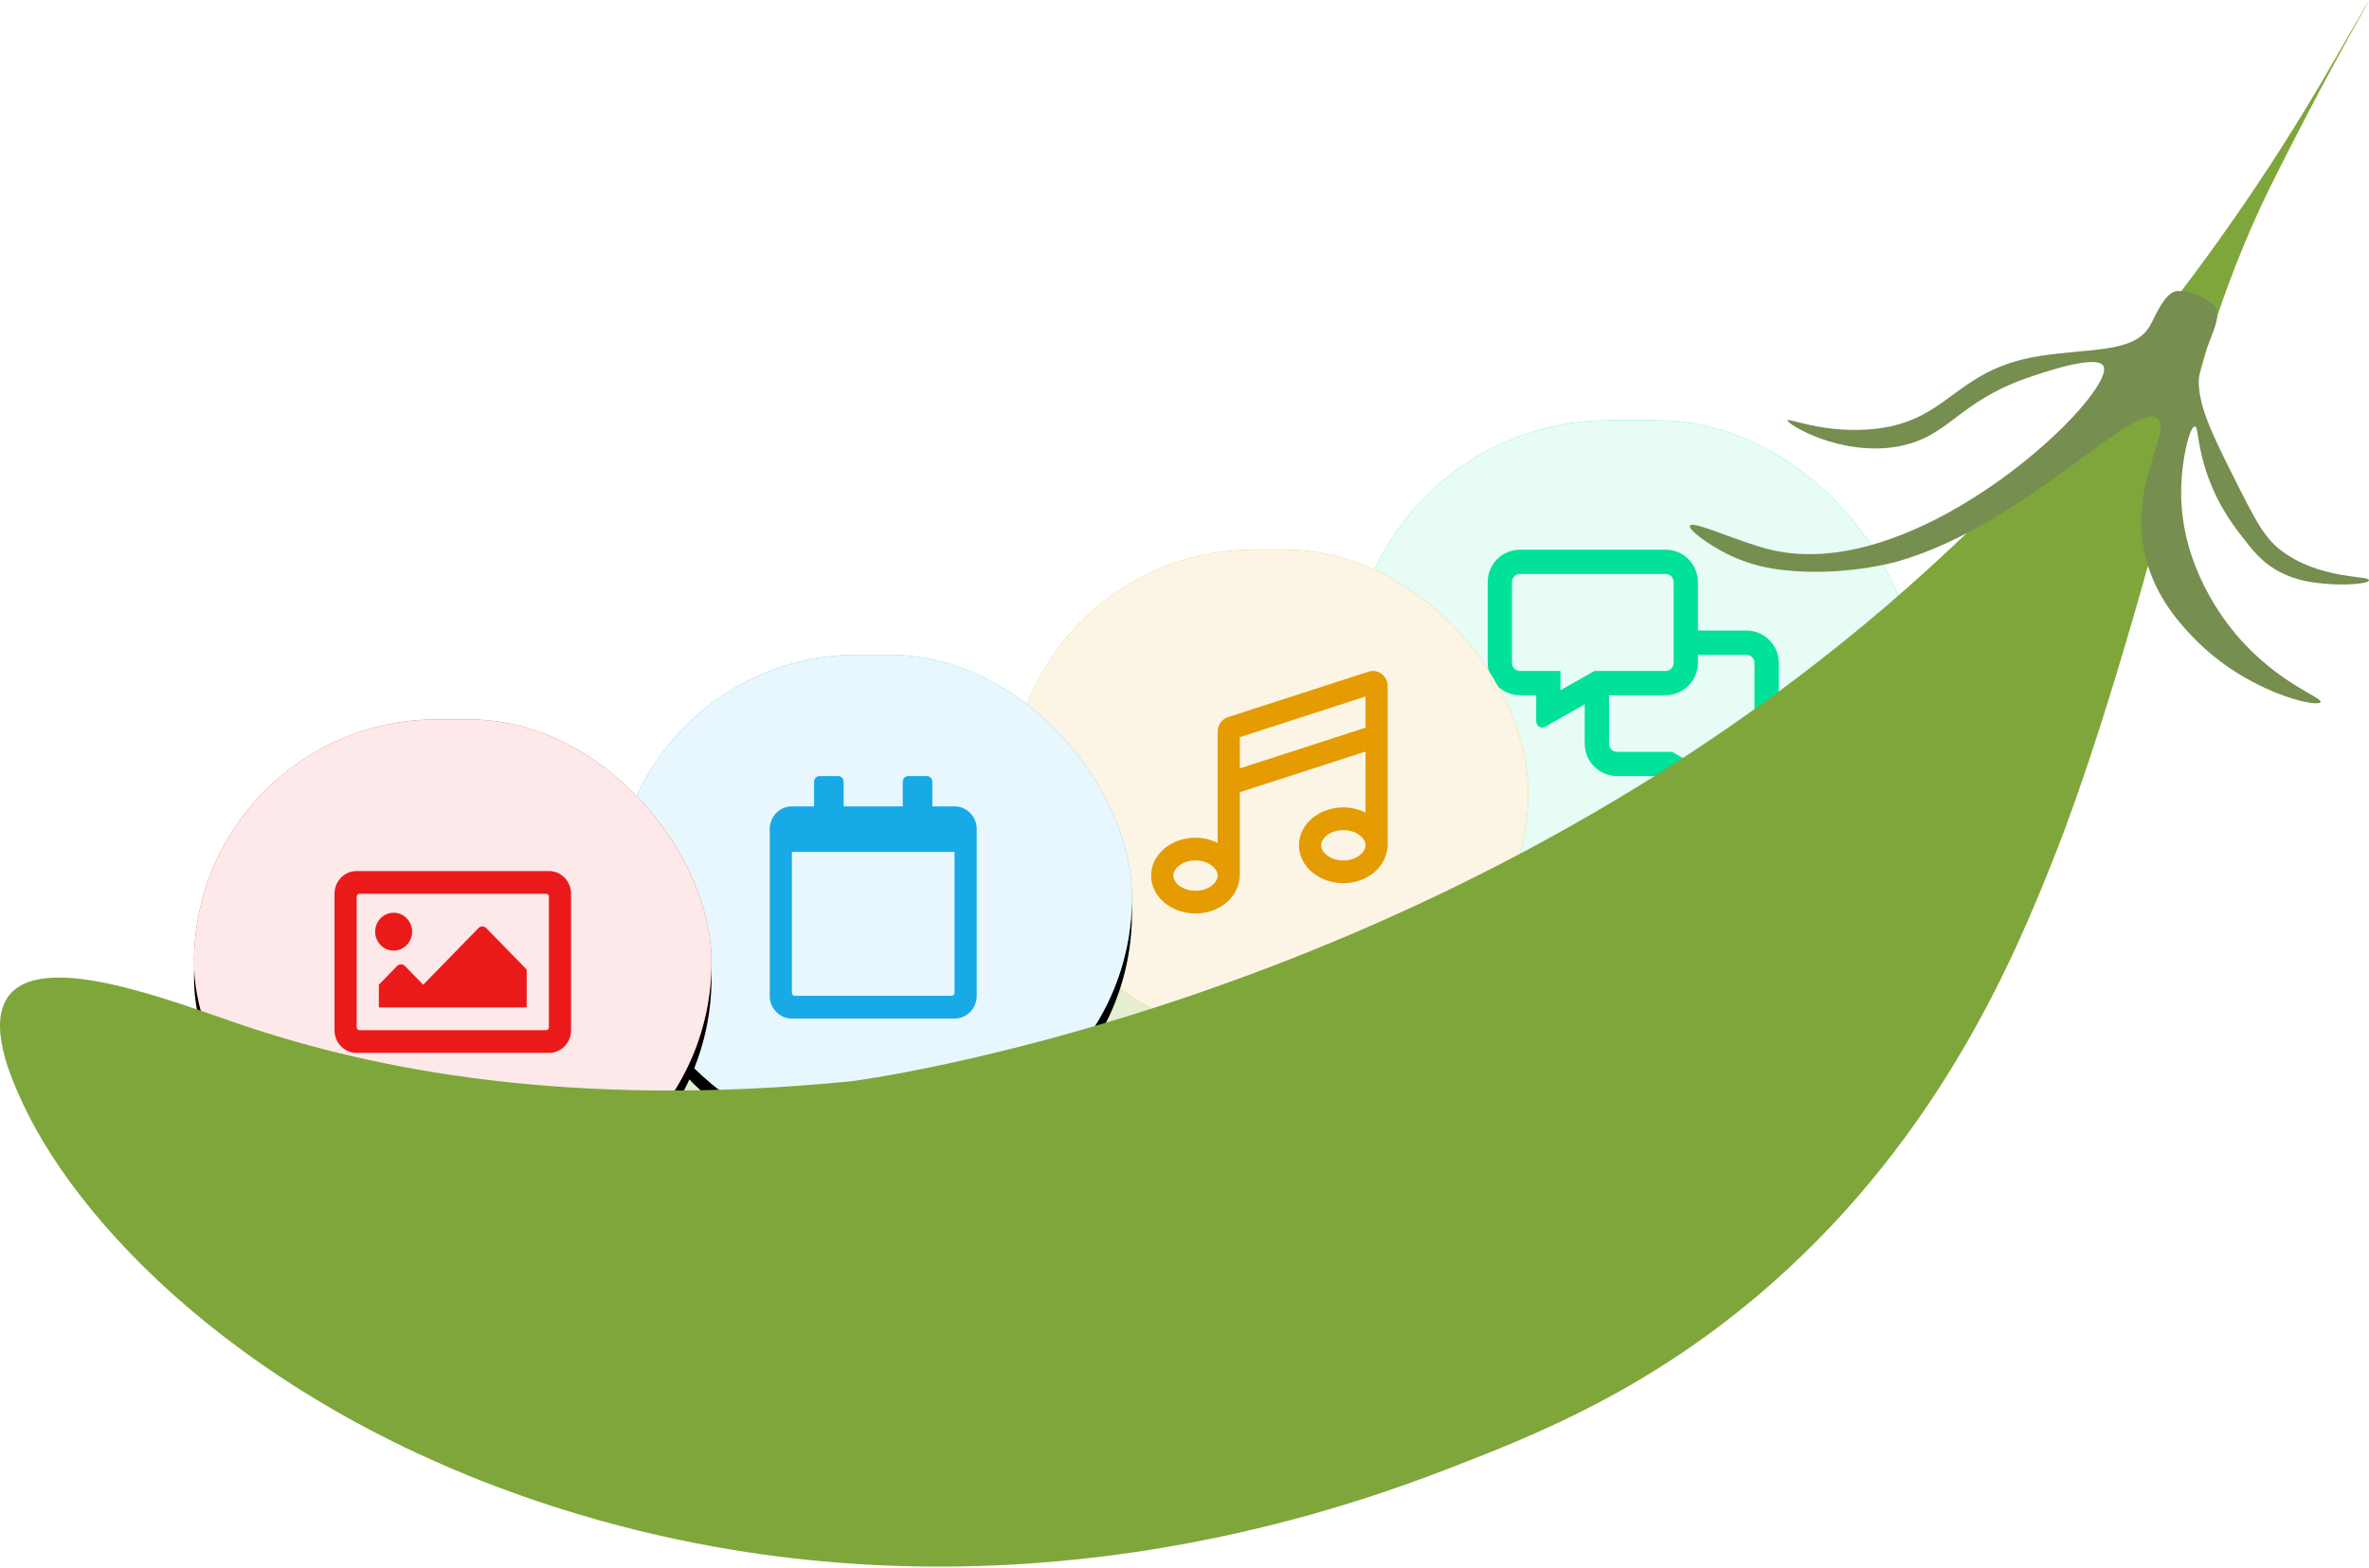 <?xml version="1.0" encoding="UTF-8"?>
<svg width="293px" height="194px" viewBox="0 0 293 194" version="1.1" xmlns="http://www.w3.org/2000/svg" xmlns:xlink="http://www.w3.org/1999/xlink">
    <!-- Generator: Sketch 61 (89581) - https://sketch.com -->
    <title>Group 2</title>
    <desc>Created with Sketch.</desc>
    <defs>
        <filter x="-17.1%" y="-18.8%" width="134.3%" height="137.5%" filterUnits="objectBoundingBox" id="filter-1">
            <feOffset dx="0" dy="2" in="SourceAlpha" result="shadowOffsetOuter1"></feOffset>
            <feGaussianBlur stdDeviation="2" in="shadowOffsetOuter1" result="shadowBlurOuter1"></feGaussianBlur>
            <feColorMatrix values="0 0 0 0 0.2   0 0 0 0 0.2   0 0 0 0 0.2  0 0 0 0.3 0" type="matrix" in="shadowBlurOuter1" result="shadowMatrixOuter1"></feColorMatrix>
            <feMerge>
                <feMergeNode in="shadowMatrixOuter1"></feMergeNode>
                <feMergeNode in="SourceGraphic"></feMergeNode>
            </feMerge>
        </filter>
        <rect id="path-2" x="0" y="0" width="70" height="64" rx="32"></rect>
        <filter x="-18.8%" y="-20.0%" width="137.5%" height="140.0%" filterUnits="objectBoundingBox" id="filter-3">
            <feOffset dx="0" dy="2" in="SourceAlpha" result="shadowOffsetOuter1"></feOffset>
            <feGaussianBlur stdDeviation="2" in="shadowOffsetOuter1" result="shadowBlurOuter1"></feGaussianBlur>
            <feColorMatrix values="0 0 0 0 0.2   0 0 0 0 0.2   0 0 0 0 0.2  0 0 0 0.3 0" type="matrix" in="shadowBlurOuter1" result="shadowMatrixOuter1"></feColorMatrix>
            <feMerge>
                <feMergeNode in="shadowMatrixOuter1"></feMergeNode>
                <feMergeNode in="SourceGraphic"></feMergeNode>
            </feMerge>
        </filter>
        <rect id="path-4" x="0" y="0" width="64" height="60" rx="30"></rect>
        <filter x="-25.0%" y="-23.3%" width="150.0%" height="153.3%" filterUnits="objectBoundingBox" id="filter-5">
            <feOffset dx="0" dy="2" in="SourceAlpha" result="shadowOffsetOuter1"></feOffset>
            <feGaussianBlur stdDeviation="2" in="shadowOffsetOuter1" result="shadowBlurOuter1"></feGaussianBlur>
            <feColorMatrix values="0 0 0 0 0.2   0 0 0 0 0.2   0 0 0 0 0.2  0 0 0 0.3 0" type="matrix" in="shadowBlurOuter1" result="shadowMatrixOuter1"></feColorMatrix>
            <feMerge>
                <feMergeNode in="shadowMatrixOuter1"></feMergeNode>
                <feMergeNode in="SourceGraphic"></feMergeNode>
            </feMerge>
        </filter>
        <rect id="path-6" x="0" y="0" width="64" height="60" rx="30"></rect>
        <filter x="-10.9%" y="-8.3%" width="121.9%" height="123.3%" filterUnits="objectBoundingBox" id="filter-7">
            <feOffset dx="0" dy="2" in="SourceAlpha" result="shadowOffsetOuter1"></feOffset>
            <feGaussianBlur stdDeviation="2" in="shadowOffsetOuter1" result="shadowBlurOuter1"></feGaussianBlur>
            <feColorMatrix values="0 0 0 0 0.678   0 0 0 0 0.647   0 0 0 0 0.647  0 0 0 0.61 0" type="matrix" in="shadowBlurOuter1"></feColorMatrix>
        </filter>
        <filter x="-25.0%" y="-23.3%" width="150.0%" height="153.3%" filterUnits="objectBoundingBox" id="filter-8">
            <feOffset dx="0" dy="2" in="SourceAlpha" result="shadowOffsetOuter1"></feOffset>
            <feGaussianBlur stdDeviation="2" in="shadowOffsetOuter1" result="shadowBlurOuter1"></feGaussianBlur>
            <feColorMatrix values="0 0 0 0 0.2   0 0 0 0 0.2   0 0 0 0 0.2  0 0 0 0.3 0" type="matrix" in="shadowBlurOuter1" result="shadowMatrixOuter1"></feColorMatrix>
            <feMerge>
                <feMergeNode in="shadowMatrixOuter1"></feMergeNode>
                <feMergeNode in="SourceGraphic"></feMergeNode>
            </feMerge>
        </filter>
        <rect id="path-9" x="0" y="0" width="64" height="60" rx="30"></rect>
        <filter x="-10.9%" y="-8.3%" width="121.9%" height="123.3%" filterUnits="objectBoundingBox" id="filter-10">
            <feOffset dx="0" dy="2" in="SourceAlpha" result="shadowOffsetOuter1"></feOffset>
            <feGaussianBlur stdDeviation="2" in="shadowOffsetOuter1" result="shadowBlurOuter1"></feGaussianBlur>
            <feColorMatrix values="0 0 0 0 0.678   0 0 0 0 0.647   0 0 0 0 0.647  0 0 0 0.61 0" type="matrix" in="shadowBlurOuter1"></feColorMatrix>
        </filter>
    </defs>
    <g id="Solid-2.0" stroke="none" stroke-width="1" fill="none" fill-rule="evenodd">
        <g id="Homepage---Light" transform="translate(-168, -1277)">
            <g id="Group-2" transform="translate(168, 1277)">
                <path d="M49,131.728 C70.992,114.711 91.137,104.613 106.228,98.475 C116.893,94.136 131.55,89.129 149.302,85.883 C163.117,83.357 180.418,80.128 202.609,83.353 C220.893,86.014 230.034,87.342 231.637,92.606 C237.996,113.485 159.467,178.595 106.919,174.844 C100.71,174.401 87.811,173.48 74.012,163.456 C60.204,153.426 52.567,139.417 49,131.728" id="Fill-1" fill="#E5EFD0"></path>
                <g id="Group-14" filter="url(#filter-1)" transform="translate(167, 50)">
                    <g id="Rectangle">
                        <use fill="#01E19A" xlink:href="#path-2"></use>
                        <use fill-opacity="0.9" fill="#FFFFFF" xlink:href="#path-2"></use>
                    </g>
                    <path d="M46.25,48 C46.637,48 47,47.694 47,47.25 L47,44 L49,44 C51.206,44 53,42.206 53,40 L53,30 C53,27.794 51.206,26 49,26 L43,26 L43,20 C43,17.794 41.206,16 39,16 L21,16 C18.794,16 17,17.794 17,20 L17,30 C17,32.206 18.794,34 21,34 L23,34 L23,37.25 C23,37.694 23.362,38 23.75,38 C23.9,38 24.056,37.956 24.194,37.85 L29,35.131 L29,40 C29,42.206 30.794,44 33,44 L39,44 L45.806,47.85 C45.944,47.95 46.1,48 46.25,48 Z M26,33.381 L26,31 L21,31 C20.45,31 20,30.55 20,30 L20,20 C20,19.45 20.45,19 21,19 L39,19 C39.55,19 40,19.45 40,20 L40,30 C40,30.55 39.55,31 39,31 L30.212,31 L29.525,31.388 L26,33.381 Z M44,43.381 L40.475,41.388 L39.787,41 L33,41 C32.45,41 32,40.55 32,40 L32,34 L39,34 C41.206,34 43,32.206 43,30 L43,29 L49,29 C49.55,29 50,29.45 50,30 L50,40 C50,40.55 49.55,41 49,41 L44,41 L44,43.381 Z" id="c" fill="#01E19A" fill-rule="nonzero"></path>
                </g>
                <g id="Group-14" filter="url(#filter-3)" transform="translate(125, 66)">
                    <g id="Rectangle">
                        <use fill="#E59B02" xlink:href="#path-4"></use>
                        <use fill-opacity="0.9" fill="#FFFFFF" xlink:href="#path-4"></use>
                    </g>
                    <path d="M22.857,45 C25.678,45 27.974,43.174 28.281,40.834 C28.318,40.675 28.339,40.507 28.341,40.328 L28.342,40.313 L28.342,40.313 L28.342,30 L43.885,24.967 L43.885,32.525 C43.076,32.123 42.147,31.875 41.143,31.875 C38.113,31.875 35.657,33.974 35.657,36.563 C35.657,39.151 38.113,41.25 41.143,41.25 C43.964,41.25 46.26,39.423 46.567,37.082 C46.603,36.93 46.622,36.77 46.624,36.601 C46.624,36.588 46.629,36.575 46.629,36.563 L46.628,36.56 L46.628,16.876 C46.628,15.805 45.773,15 44.803,15 C44.622,15 44.436,15.028 44.251,15.089 L26.879,20.714 C26.12,20.96 25.6,21.68 25.6,22.5 L25.6,36.275 C24.79,35.873 23.862,35.625 22.857,35.625 C19.827,35.625 17.371,37.724 17.371,40.313 C17.371,42.901 19.827,45 22.857,45 Z M28.343,27.05 L28.343,23.189 L43.885,18.157 L43.885,22.018 L28.343,27.05 Z M41.143,38.438 C39.526,38.438 38.4,37.449 38.4,36.563 C38.4,35.675 39.526,34.688 41.143,34.688 C42.759,34.688 43.885,35.675 43.886,36.562 L43.886,36.563 C43.885,37.45 42.759,38.438 41.143,38.438 Z M22.857,42.187 C21.241,42.187 20.114,41.199 20.114,40.313 C20.114,39.425 21.241,38.438 22.857,38.438 C24.474,38.438 25.6,39.425 25.6,40.313 C25.6,41.2 24.474,42.187 22.857,42.187 Z" id="m" fill="#E59B02" fill-rule="nonzero"></path>
                </g>
                <g id="Group-14" filter="url(#filter-5)" transform="translate(76, 79)">
                    <g id="Rectangle">
                        <use fill="black" fill-opacity="1" filter="url(#filter-7)" xlink:href="#path-6"></use>
                        <use fill="#18A9E7" fill-rule="evenodd" xlink:href="#path-6"></use>
                        <use fill-opacity="0.9" fill="#FFFFFF" fill-rule="evenodd" xlink:href="#path-6"></use>
                    </g>
                    <path d="M42.057,45 C43.571,45 44.8,43.74 44.8,42.187 L44.8,21.563 C44.8,20.01 43.571,18.75 42.057,18.75 L39.314,18.75 L39.314,15.703 C39.314,15.316 39.006,15 38.629,15 L36.343,15 C35.966,15 35.657,15.316 35.657,15.703 L35.657,18.75 L28.343,18.75 L28.343,15.703 C28.343,15.316 28.034,15 27.657,15 L25.371,15 C24.994,15 24.686,15.316 24.686,15.703 L24.686,18.75 L21.943,18.75 C20.429,18.75 19.2,20.01 19.2,21.563 L19.2,42.187 C19.2,43.74 20.429,45 21.943,45 L42.057,45 Z M41.714,42.187 L22.286,42.187 C22.097,42.187 21.943,42.029 21.943,41.836 L21.943,24.375 L42.057,24.375 L42.057,41.836 C42.057,42.029 41.903,42.187 41.714,42.187 Z" id="c" fill="#18A9E7" fill-rule="nonzero"></path>
                </g>
                <g id="Group-14" filter="url(#filter-8)" transform="translate(24, 87)">
                    <g id="Rectangle">
                        <use fill="black" fill-opacity="1" filter="url(#filter-10)" xlink:href="#path-9"></use>
                        <use fill="#EB1A1A" fill-rule="evenodd" xlink:href="#path-9"></use>
                        <use fill-opacity="0.9" fill="#FFFFFF" fill-rule="evenodd" xlink:href="#path-9"></use>
                    </g>
                    <path d="M43.886,41.25 C45.4,41.25 46.629,39.991 46.629,38.438 L46.629,21.563 C46.629,20.009 45.4,18.75 43.886,18.75 L20.114,18.75 C18.599,18.75 17.371,20.009 17.371,21.563 L17.371,38.438 C17.371,39.991 18.599,41.25 20.114,41.25 L43.886,41.25 Z M43.543,38.438 L20.457,38.438 C20.268,38.438 20.114,38.28 20.114,38.086 L20.114,21.914 C20.114,21.72 20.268,21.563 20.457,21.563 L43.543,21.563 C43.732,21.563 43.886,21.72 43.886,21.914 L43.886,38.086 C43.886,38.28 43.732,38.438 43.543,38.438 Z M24.686,28.594 C25.948,28.594 26.971,27.544 26.971,26.25 C26.971,24.956 25.948,23.906 24.686,23.906 C23.423,23.906 22.4,24.956 22.4,26.25 C22.4,27.544 23.423,28.594 24.686,28.594 Z M41.143,35.625 L41.143,30.938 L36.142,25.81 C35.874,25.535 35.44,25.535 35.172,25.81 L28.343,32.813 L26.085,30.497 C25.817,30.223 25.383,30.223 25.115,30.497 L22.857,32.813 L22.857,35.625 L41.143,35.625 Z" id="i" fill="#EB1A1A" fill-rule="nonzero"></path>
                </g>
                <g id="Group-5" fill="#7FA63B">
                    <path d="M286.859,10.626 C270.4,38.515 251.951,57.368 247.062,62.253 C247.062,62.253 240.579,68.724 233.365,74.911 C174.955,124.992 105.283,133.754 105.283,133.754 C70.437,137.211 46.1,132.254 30.004,126.816 C21.365,123.895 5.56,117.614 1.155,123.093 C-1.689,126.632 1.444,133.549 2.835,136.532 C10.438,152.836 33.218,175.89 71.614,187.342 C123.093,202.698 166.731,186.476 179.754,181.436 C190.057,177.449 204.362,171.765 219.053,158.837 C240.136,140.286 249.279,118.021 253.986,106.194 C260.79,89.101 267.591,63.222 271.567,48.086 C271.771,47.31 272.091,46.077 272.553,44.477 C273.576,40.927 275.396,35.187 278.389,28.286 C279.91,24.774 281.152,22.346 283.633,17.489 C288.773,7.426 293.012,0.163 292.964,0.135 C292.918,0.109 289.198,6.662 286.859,10.626 Z" id="Fill-3"></path>
                </g>
                <path d="M270.612,36.135 C271.331,36.28 271.879,36.515 272.202,36.674 C273.119,37.122 273.734,37.689 273.889,37.858 C275.078,39.146 272.897,42.442 272.188,45.28 C271.279,48.913 272.975,52.504 276.552,59.596 C278.866,64.184 280.023,66.478 282.066,68.046 C286.891,71.755 293.051,71.15 293,71.783 C292.964,72.223 289.987,72.446 287.478,72.204 C286.16,72.077 284.18,71.886 282.066,70.805 C279.791,69.641 278.598,68.082 277.004,66 C276.059,64.767 273.831,61.8 272.576,57.372 C271.768,54.526 271.843,52.766 271.451,52.751 C270.841,52.728 269.731,56.974 269.768,61.176 C269.845,70.13 275.107,76.763 276.532,78.456 C281.678,84.567 287.306,86.27 287.002,86.858 C286.627,87.579 277.832,85.642 271.358,78.948 C269.775,77.311 266.765,74.129 265.455,69.271 C262.98,60.094 268.803,53.24 266.823,51.759 C263.852,49.536 250.56,64.853 234.782,69.431 C234.441,69.53 227.951,71.352 220.566,70.517 C218.893,70.327 216.422,69.915 213.702,68.571 C211.338,67.402 208.769,65.519 209.017,65.031 C209.367,64.34 215.07,67.062 219.007,68.007 C237.523,72.454 262.009,48.416 260.141,45.251 C259.257,43.756 252.112,46.267 250.665,46.776 C242.047,49.804 241.056,54.049 234.84,55.21 C227.707,56.542 220.987,52.454 221.101,52.008 C221.187,51.667 225.239,53.509 230.936,53.137 C241.068,52.478 241.403,45.792 252.152,44.059 C258.525,43.033 263.985,43.717 265.921,40.28 C266.496,39.257 267.771,36.049 269.294,36.001 C269.415,35.997 269.949,36.001 270.612,36.135" id="Fill-6" fill="#768E4F"></path>
            </g>
        </g>
    </g>
</svg>
